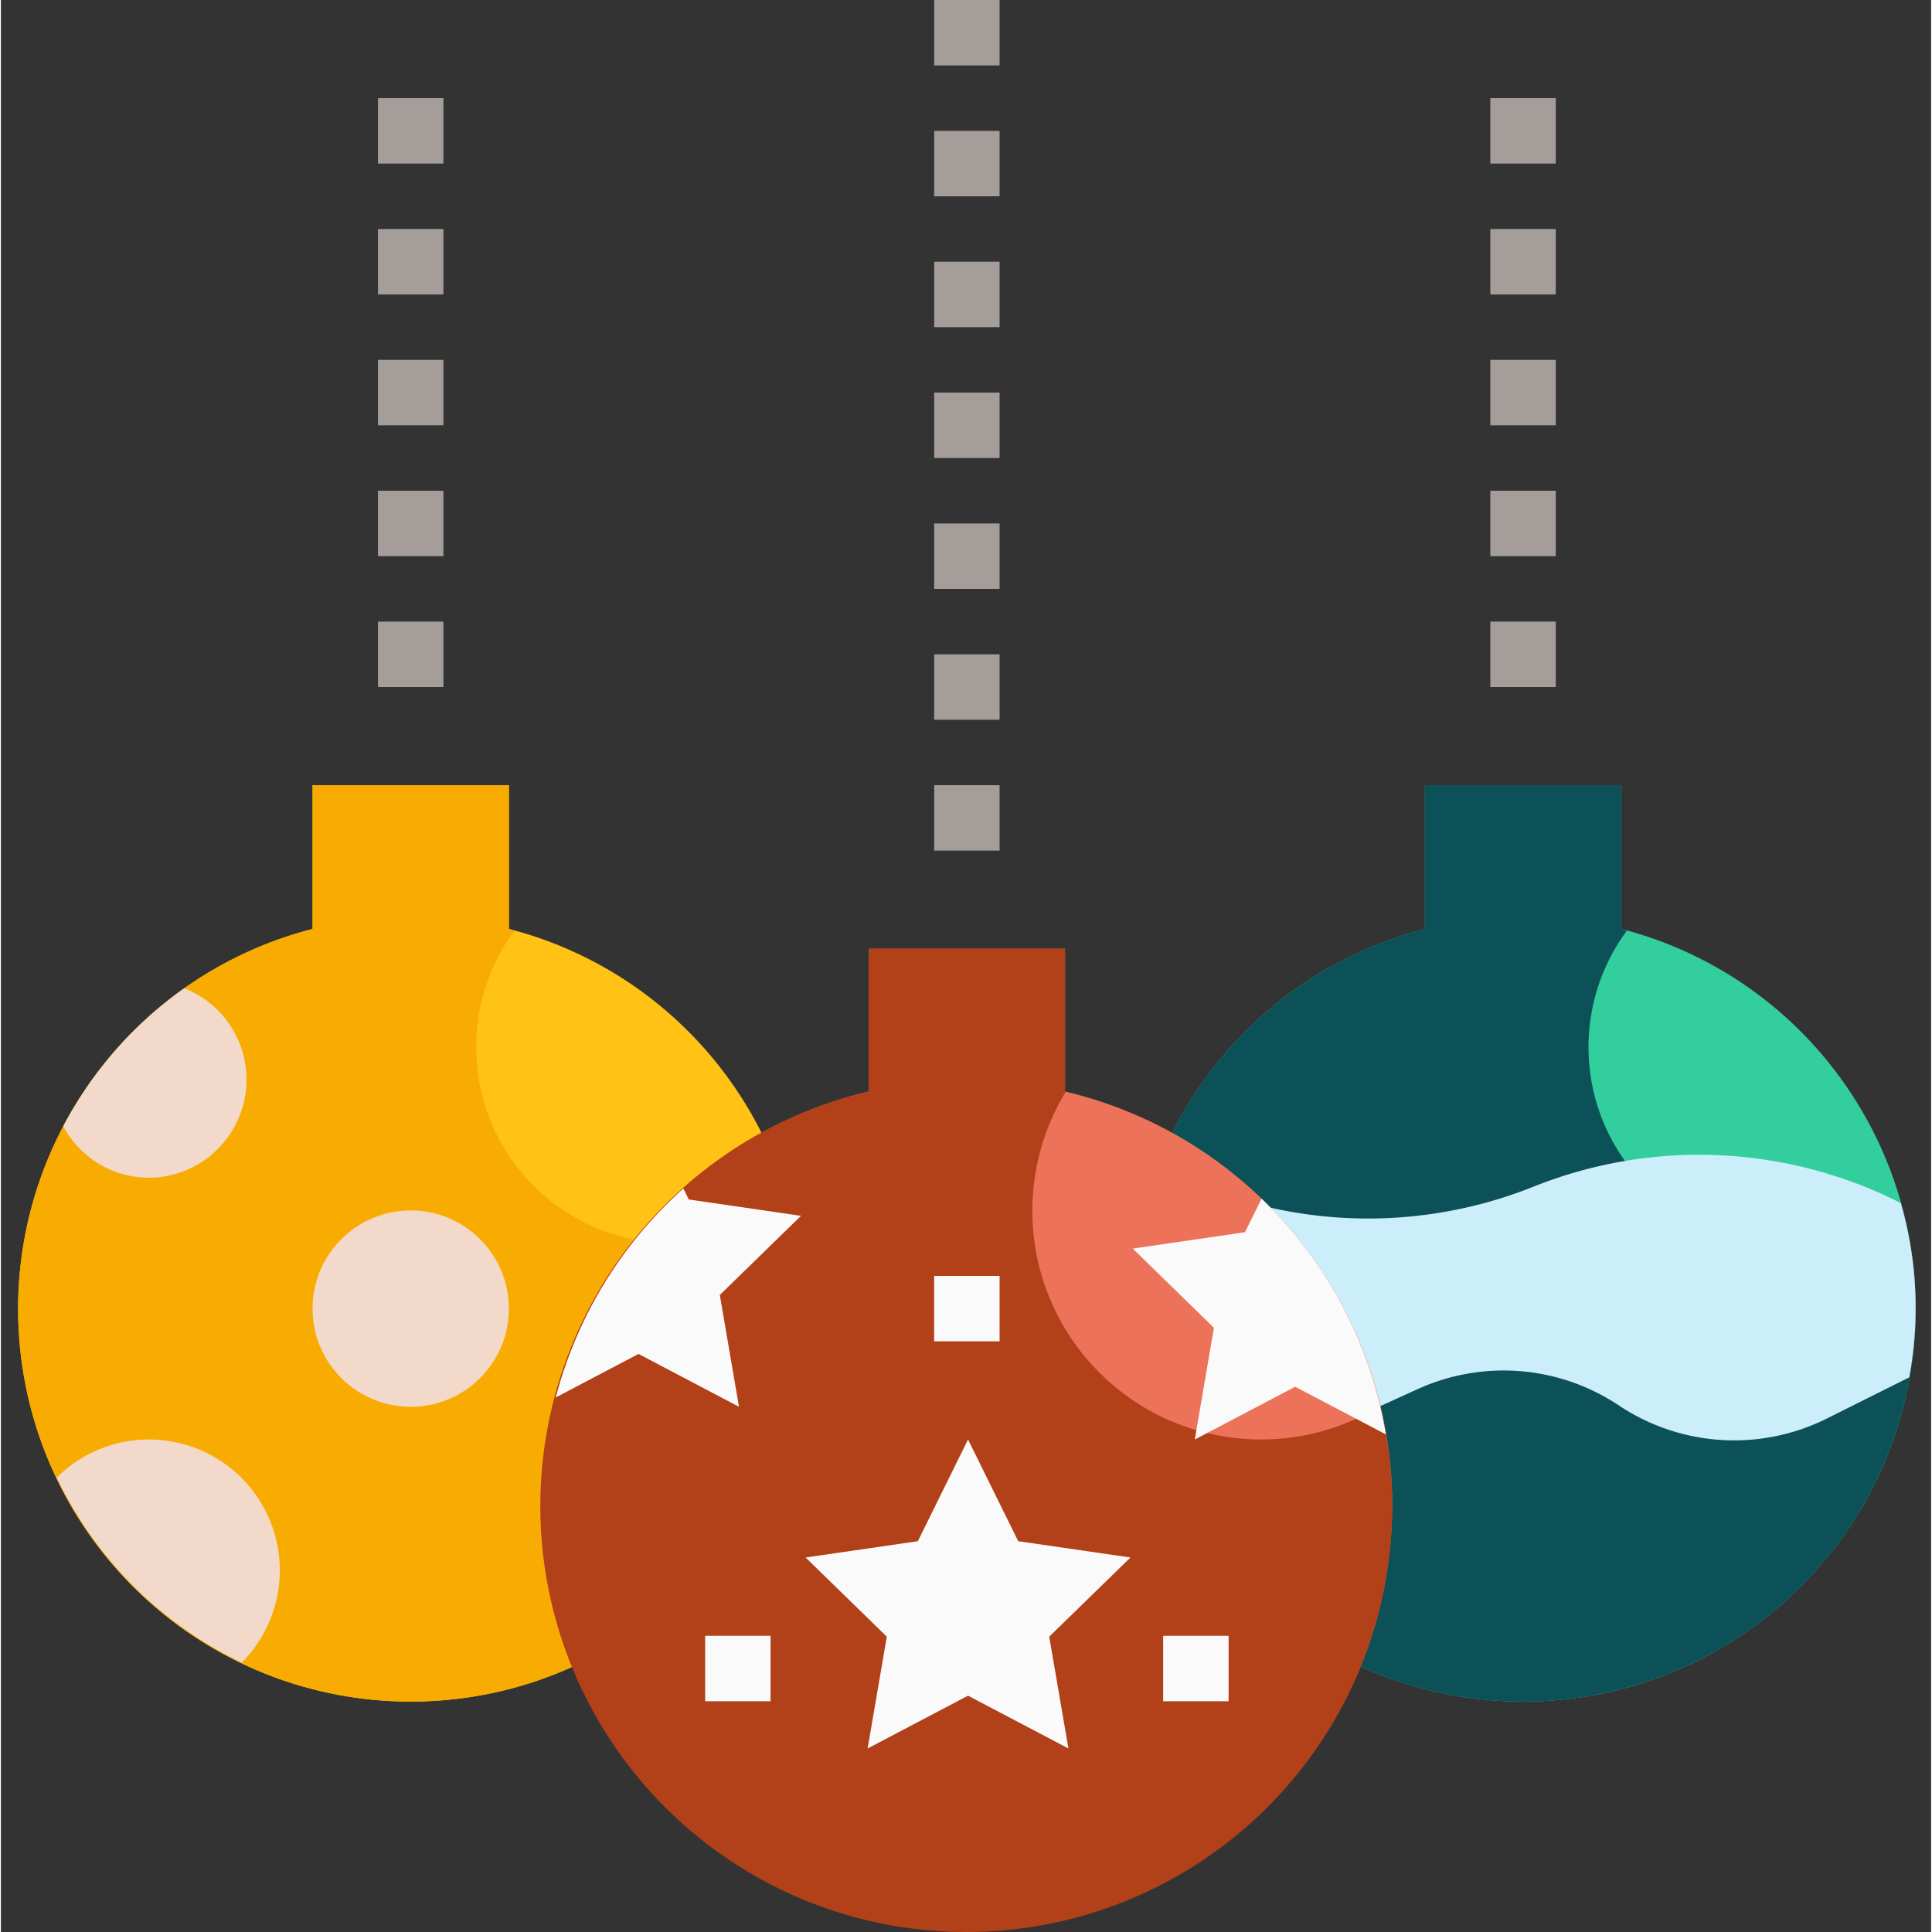<svg height="472pt" viewBox="-4 0 472 472.433" width="472pt" xmlns="http://www.w3.org/2000/svg"><rect x="-4" y="0" width="472" height="472.433" fill="#333333" stroke="none"/><path d="M392.215 227.145V192h-48v35.145c-46.805 12.085-77.324 57.09-71.235 105.046 6.094 47.957 46.895 83.903 95.235 83.903 48.344 0 89.144-35.946 95.238-83.903 6.09-47.957-24.43-92.96-71.238-105.046zm0 0" fill="#32ce9e"/><path d="M432.215 304a47.936 47.936 0 0 1-38.606-76.434c-.472-.125-.921-.293-1.394-.421V192h-48v35.145c-37.735 9.742-65.836 41.335-71.113 79.953-5.278 38.617 13.316 76.59 47.058 96.101 33.738 19.512 75.926 16.688 106.766-7.148 30.836-23.832 44.203-63.946 33.828-101.516a47.736 47.736 0 0 1-28.54 9.465zm0 0" fill="#0c5058"/><path d="M120.215 227.145V192h-48v35.145C25.41 239.23-5.11 284.235.98 332.19c6.094 47.957 46.895 83.903 95.235 83.903 48.344 0 89.144-35.946 95.238-83.903 6.09-47.957-24.43-92.96-71.238-105.046zm0 0" fill="#ffc215"/><path d="M160.215 304a47.936 47.936 0 0 1-38.606-76.434c-.472-.125-.921-.293-1.394-.421V192h-48v35.145C34.48 236.887 6.379 268.48 1.102 307.098c-5.278 38.617 13.316 76.59 47.058 96.101 33.738 19.512 75.926 16.688 106.766-7.148 30.836-23.832 44.203-63.946 33.828-101.516a47.736 47.736 0 0 1-28.54 9.465zm0 0" fill="#f8ac01"/><path d="M460.61 294.191l-.633-.312a108.921 108.921 0 0 0-89.184-3.711 108.938 108.938 0 0 1-70.402 3.602l-22.399-6.403a95.347 95.347 0 0 0 6.074 78.863l58.399-26.558a50.761 50.761 0 0 1 49.176 4 50.789 50.789 0 0 0 50.87 3.2l20.145-10.071a92.862 92.862 0 0 0-2.047-42.586zm0 0" fill="#cceefa"/><path d="M256.215 266.895V232h-48v34.895c-51.34 12.175-85.422 60.87-79.293 113.277s50.531 91.918 103.293 91.918c52.765 0 97.168-39.512 103.297-91.918 6.129-52.406-27.957-101.102-79.297-113.277zm0 0" fill="#ec7259"/><path d="M304.215 352a55.91 55.91 0 0 1-48.824-28.516 55.9 55.9 0 0 1 1.02-56.53l-.196-.06V232h-48v34.895c-41.063 9.66-72.246 43.136-78.969 84.785-6.726 41.644 12.336 83.234 48.274 105.328s81.652 20.324 115.777-4.477 49.918-67.738 40-108.738A55.621 55.621 0 0 1 304.215 352zm0 0" fill="#b24018"/><path d="M120.215 320c0 13.254-10.742 24-24 24-13.254 0-24-10.746-24-24s10.746-24 24-24c13.258 0 24 10.746 24 24zm0 0M32.215 352a31.88 31.88 0 0 0-22.55 9.313 96.138 96.138 0 0 0 45.241 45.238 32 32 0 0 0 6.844-34.84A32.01 32.01 0 0 0 32.215 352zm0 0M32.215 288c11.504-.074 21.336-8.3 23.441-19.61s-4.11-22.519-14.816-26.726a96.339 96.339 0 0 0-29.598 33.762A23.885 23.885 0 0 0 32.215 288zm0 0" fill="#f2d9c9"/><g fill="#a59d99"><path d="M224.215 192h16v16h-16zm0 0M224.215 160h16v16h-16zm0 0M224.215 128h16v16h-16zm0 0M224.215 96h16v16h-16zm0 0M224.215 64h16v16h-16zm0 0M224.215 32h16v16h-16zm0 0M224.215 0h16v16h-16zm0 0M88.215 152h16v16h-16zm0 0M88.215 120h16v16h-16zm0 0M88.215 88h16v16h-16zm0 0M88.215 56h16v16h-16zm0 0M88.215 24h16v16h-16zm0 0M360.215 152h16v16h-16zm0 0M360.215 120h16v16h-16zm0 0M360.215 88h16v16h-16zm0 0M360.215 56h16v16h-16zm0 0M360.215 24h16v16h-16zm0 0"/></g><path d="M168.215 400h16v16h-16zm0 0M224.215 312h16v16h-16zm0 0M280.215 400h16v16h-16zm0 0M232.496 352l12.274 24.871 27.445 3.984-19.863 19.36 4.695 27.336-24.55-12.903-24.552 12.903 4.688-27.336-19.856-19.36 27.446-3.984zm0 0M304.273 293.113l-4.058 8.207-27.445 4 19.855 19.36-4.68 27.32 24.551-12.902 22.176 11.656a103.636 103.636 0 0 0-30.399-57.64zm0 0M176.488 344l-4.687-27.336 19.855-19.36-27.449-4-1.32-2.687a103.825 103.825 0 0 0-31.2 51.102l20.243-10.64zm0 0" fill="#fbfafa"/></svg>